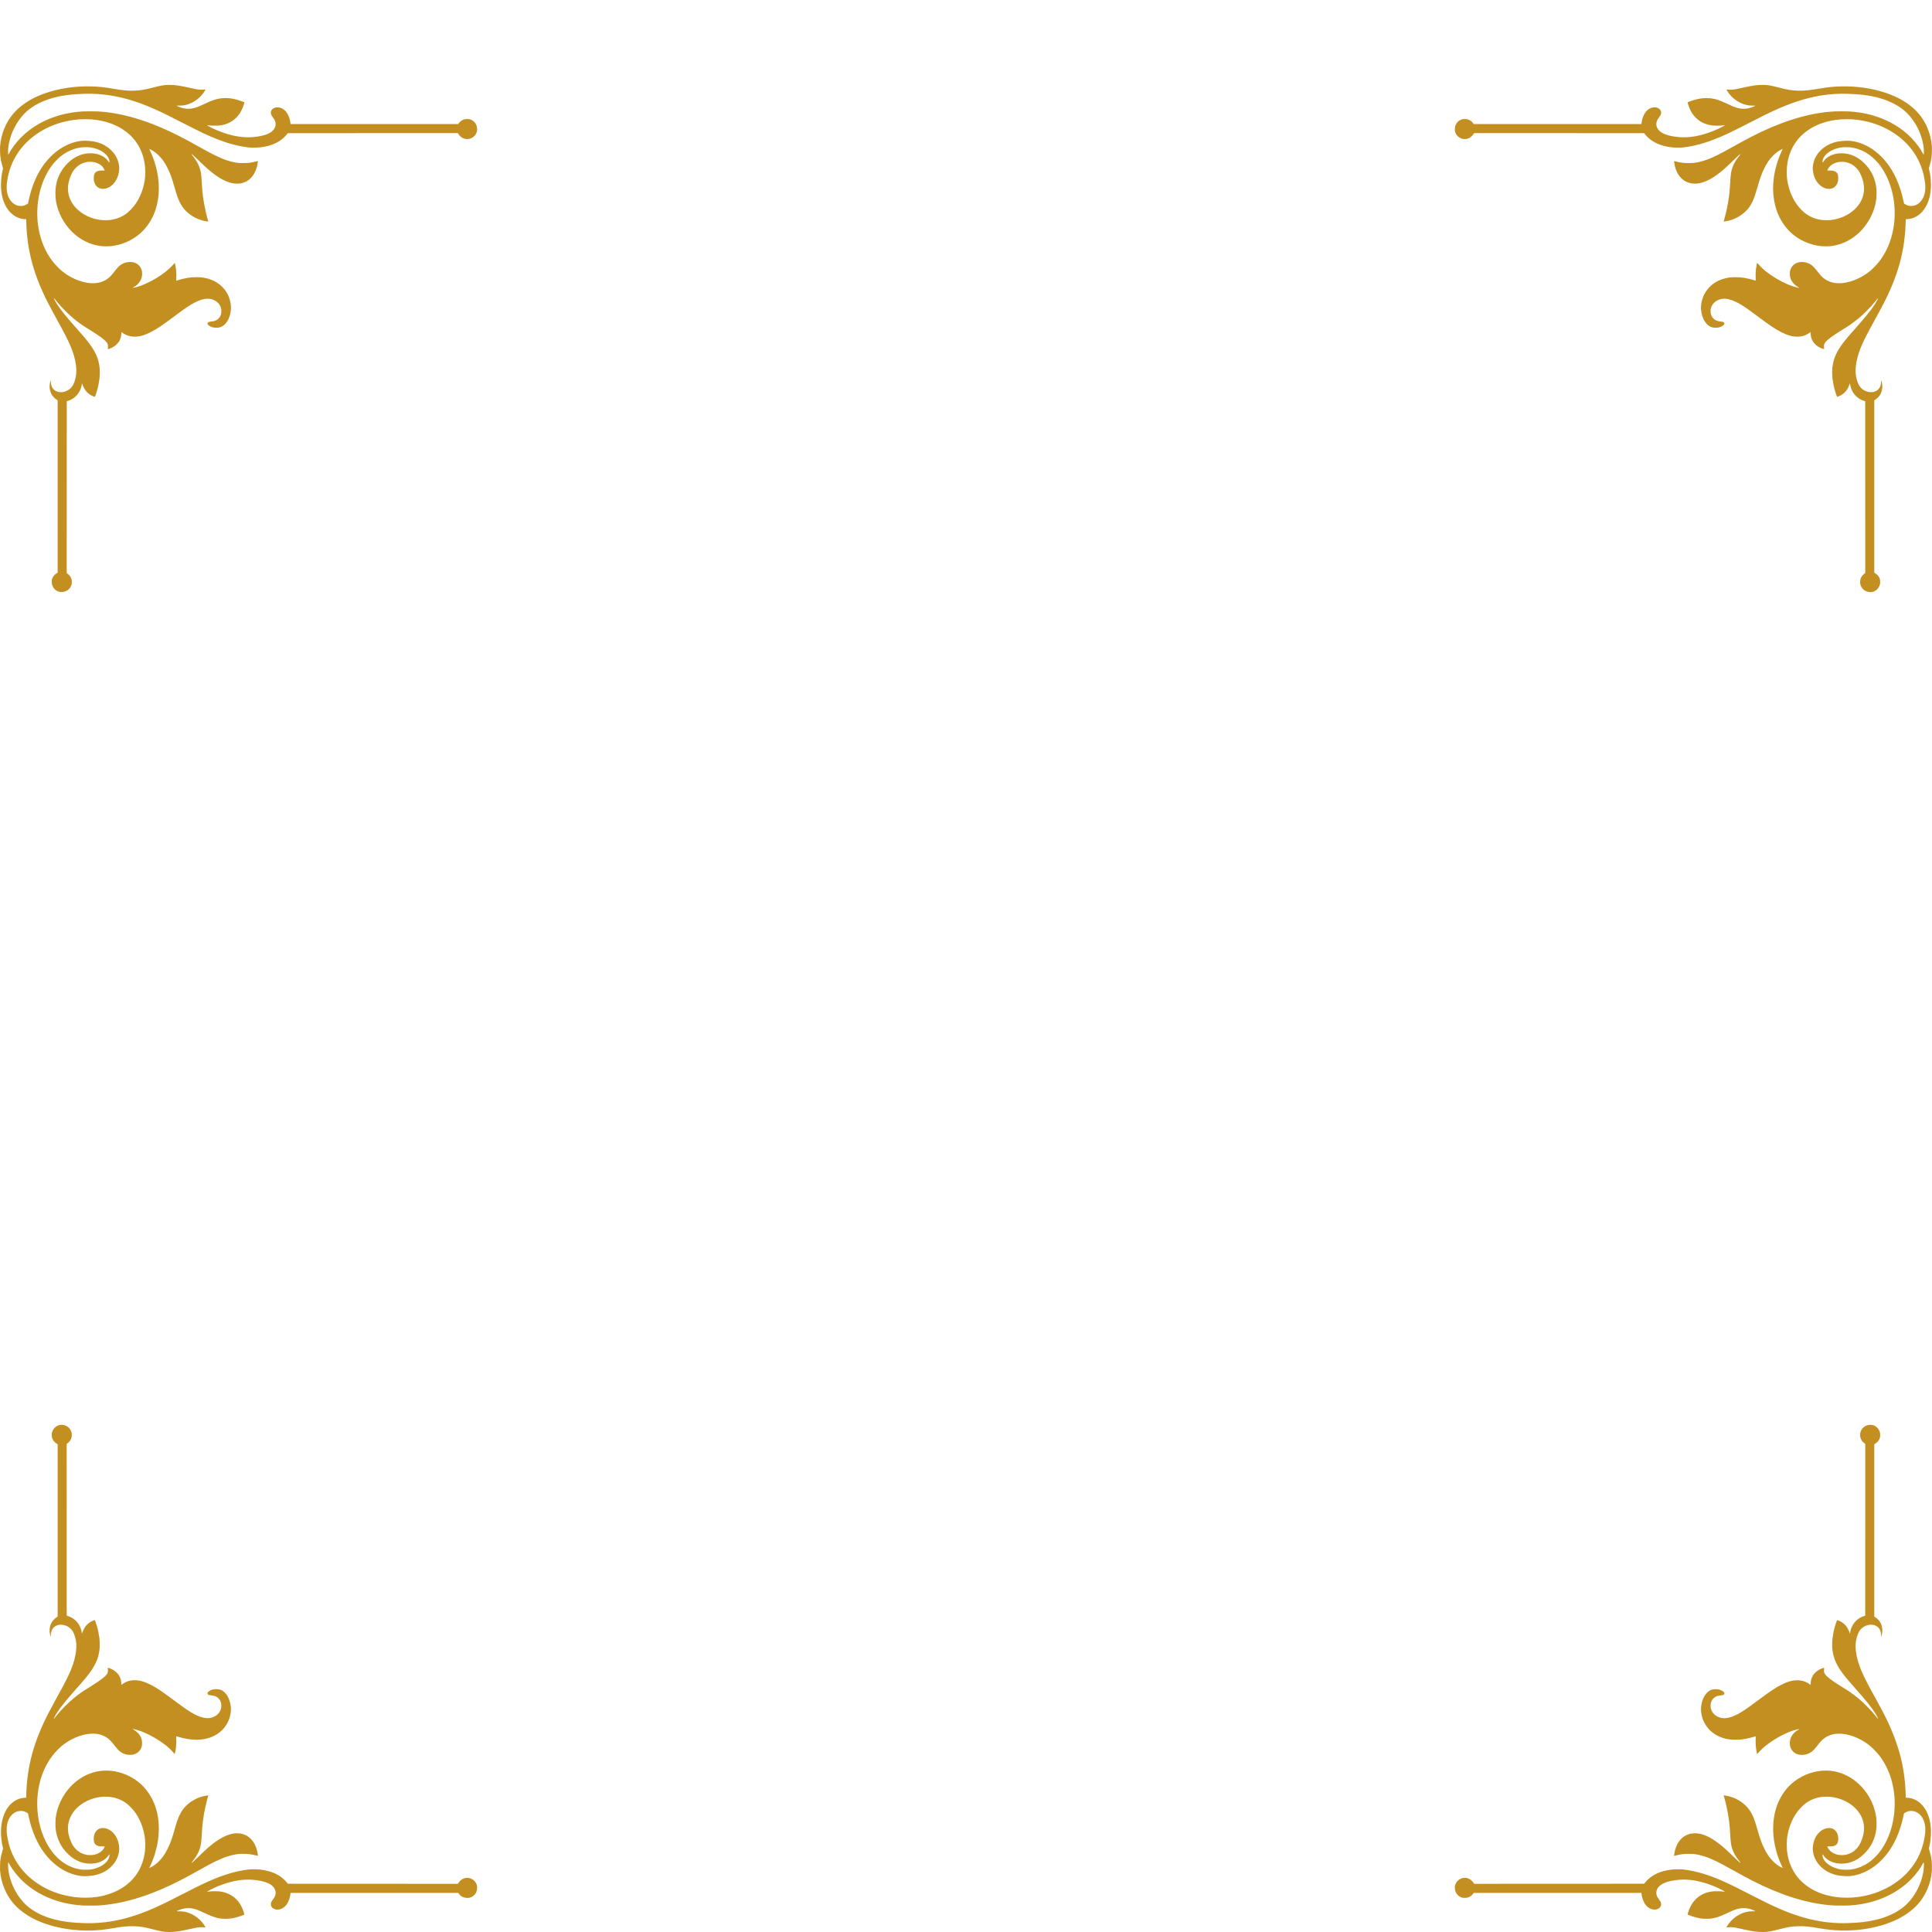 <?xml version="1.0" encoding="UTF-8" standalone="no"?>
<svg
   xmlns:dc="http://purl.org/dc/elements/1.1/"
   xmlns:cc="http://creativecommons.org/ns#"
   xmlns:rdf="http://www.w3.org/1999/02/22-rdf-syntax-ns#"
   xmlns:svg="http://www.w3.org/2000/svg"
   xmlns="http://www.w3.org/2000/svg"
   xmlns:sodipodi="http://sodipodi.sourceforge.net/DTD/sodipodi-0.dtd"
   xmlns:inkscape="http://www.inkscape.org/namespaces/inkscape"
   width="150mm"
   height="150mm"
   viewBox="0 0 150 150"
   version="1.1"
   id="svg107"
   sodipodi:docname="hero-border.svg"
   inkscape:version="0.92.5 (2060ec1f9f, 2020-04-08)">
  <sodipodi:namedview
     pagecolor="#ffffff"
     bordercolor="#666666"
     borderopacity="1"
     objecttolerance="10"
     gridtolerance="10"
     guidetolerance="10"
     inkscape:pageopacity="0"
     inkscape:pageshadow="2"
     inkscape:window-width="1600"
     inkscape:window-height="835"
     id="namedview847"
     showgrid="false"
     inkscape:zoom="0.82154272"
     inkscape:cx="326.45642"
     inkscape:cy="327.13648"
     inkscape:window-x="0"
     inkscape:window-y="0"
     inkscape:window-maximized="1"
     inkscape:current-layer="layer1"
     fit-margin-top="0"
     fit-margin-left="0"
     fit-margin-right="0"
     fit-margin-bottom="0"
     showguides="true"
     inkscape:guide-bbox="true">
    <sodipodi:guide
       position="50,64.675"
       orientation="1,0"
       id="guide5115"
       inkscape:locked="false"
       inkscape:label=""
       inkscape:color="rgb(0,0,255)" />
    <sodipodi:guide
       position="100,56.021"
       orientation="1,0"
       id="guide5117"
       inkscape:locked="false"
       inkscape:label=""
       inkscape:color="rgb(0,0,255)" />
    <sodipodi:guide
       position="39.852,50"
       orientation="0,1"
       id="guide5119"
       inkscape:locked="false"
       inkscape:label=""
       inkscape:color="rgb(0,0,255)" />
    <sodipodi:guide
       position="40.08,100"
       orientation="0,1"
       id="guide5121"
       inkscape:locked="false"
       inkscape:label=""
       inkscape:color="rgb(0,0,255)" />
  </sodipodi:namedview>
  <defs
     id="defs101" />
  <g
     style="fill:#c28f20;fill-opacity:1"
     id="layer1"
     transform="translate(0,42.512)">
    <path
       style="opacity:1;fill:#c28f20;fill-opacity:1;stroke-width:0.01"
       d="m 0.002,-31.102 c 0.043,-0.554 0.153,-1.012 0.36,-1.496 0.26,-0.609 0.643,-1.134 1.134,-1.554 0.584,-0.499 1.241,-0.861 2.088,-1.148 1.069,-0.363 2.289,-0.537 3.523,-0.502 0.589,0.017 0.987,0.059 1.64,0.172 0.758,0.131 1.18,0.172 1.638,0.158 0.496,-0.015 0.813,-0.065 1.455,-0.232 0.683,-0.178 0.916,-0.217 1.293,-0.217 0.413,-1.5e-5 0.808,0.052 1.388,0.182 0.517,0.116 0.601,0.134 0.742,0.159 0.177,0.031 0.422,0.041 0.582,0.024 0.061,-0.007 0.113,-0.01 0.115,-0.008 0.007,0.007 -0.109,0.191 -0.188,0.297 -0.337,0.45 -0.853,0.792 -1.365,0.904 -0.187,0.041 -0.278,0.05 -0.497,0.051 -0.158,0 -0.206,0.003 -0.199,0.012 0.016,0.019 0.204,0.097 0.337,0.14 0.376,0.12 0.733,0.124 1.114,0.011 0.192,-0.057 0.347,-0.121 0.773,-0.322 0.572,-0.269 0.87,-0.366 1.257,-0.411 0.147,-0.017 0.457,-0.019 0.606,-0.004 0.326,0.033 0.706,0.13 1.074,0.275 0.122,0.048 0.115,0.022 0.059,0.207 -0.2,0.667 -0.578,1.142 -1.125,1.414 -0.205,0.102 -0.431,0.171 -0.691,0.212 -0.122,0.019 -0.179,0.022 -0.436,0.022 -0.259,0 -0.313,-0.003 -0.441,-0.022 -0.08,-0.012 -0.151,-0.021 -0.157,-0.019 -0.019,0.007 0.153,0.108 0.355,0.209 0.663,0.332 1.452,0.587 2.114,0.684 0.362,0.053 0.758,0.066 1.103,0.036 0.916,-0.081 1.469,-0.311 1.669,-0.696 0.086,-0.165 0.103,-0.35 0.048,-0.514 -0.037,-0.111 -0.065,-0.161 -0.178,-0.314 -0.139,-0.189 -0.172,-0.27 -0.163,-0.402 0.009,-0.136 0.087,-0.247 0.223,-0.318 0.099,-0.052 0.179,-0.068 0.321,-0.063 0.1,0.004 0.132,0.009 0.21,0.036 0.183,0.062 0.337,0.178 0.461,0.347 0.165,0.224 0.285,0.565 0.311,0.88 l 0.002,0.03 h 6.511 6.511 l 0.016,-0.021 c 0.009,-0.012 0.038,-0.051 0.064,-0.087 0.085,-0.116 0.23,-0.211 0.389,-0.253 0.105,-0.028 0.319,-0.036 0.4,-0.015 0.2,0.051 0.361,0.163 0.463,0.321 0.085,0.132 0.122,0.253 0.13,0.429 0.005,0.1 0.002,0.131 -0.015,0.202 -0.066,0.266 -0.267,0.476 -0.538,0.561 -0.094,0.03 -0.288,0.038 -0.38,0.016 -0.21,-0.049 -0.386,-0.176 -0.511,-0.369 l -0.052,-0.08 -6.599,0.003 -6.599,0.003 -0.078,0.097 c -0.043,0.053 -0.131,0.148 -0.195,0.21 -0.454,0.44 -1.064,0.698 -1.874,0.793 -0.211,0.025 -0.68,0.03 -0.861,0.01 -1.092,-0.123 -2.165,-0.458 -3.564,-1.114 -0.297,-0.139 -0.91,-0.445 -1.462,-0.73 -1.236,-0.637 -1.712,-0.87 -2.353,-1.155 -1.322,-0.586 -2.545,-0.943 -3.741,-1.092 -0.748,-0.093 -1.388,-0.105 -2.343,-0.044 -1.556,0.099 -2.842,0.533 -3.706,1.251 -0.851,0.706 -1.471,1.941 -1.541,3.065 -0.01,0.168 -0.003,0.365 0.015,0.371 0.005,0.002 0.027,-0.031 0.049,-0.073 0.196,-0.382 0.534,-0.839 0.896,-1.212 1.094,-1.126 2.642,-1.84 4.396,-2.029 0.377,-0.04 0.486,-0.045 1.029,-0.045 0.524,0 0.64,0.004 1.009,0.04 1.84,0.176 3.852,0.825 5.99,1.931 0.423,0.219 0.617,0.324 1.359,0.736 0.753,0.418 1.071,0.589 1.342,0.72 0.697,0.338 1.175,0.494 1.764,0.576 0.149,0.021 0.688,0.018 0.861,-0.005 0.17,-0.022 0.393,-0.065 0.559,-0.109 l 0.126,-0.033 -0.006,0.06 c -0.044,0.415 -0.179,0.786 -0.396,1.092 -0.031,0.044 -0.103,0.127 -0.16,0.184 -0.201,0.202 -0.452,0.334 -0.747,0.395 -0.124,0.025 -0.367,0.035 -0.503,0.019 -0.594,-0.067 -1.251,-0.418 -2.018,-1.076 -0.197,-0.169 -0.354,-0.315 -0.662,-0.614 -0.441,-0.429 -0.624,-0.596 -0.651,-0.596 -0.02,0 0.004,0.041 0.076,0.131 0.387,0.485 0.579,0.893 0.65,1.385 0.024,0.168 0.034,0.285 0.06,0.718 0.03,0.505 0.046,0.687 0.084,0.994 0.052,0.414 0.116,0.773 0.217,1.22 0.054,0.236 0.189,0.762 0.202,0.782 0.007,0.011 0.014,0.011 -0.116,-0.007 -0.603,-0.084 -1.19,-0.376 -1.617,-0.806 -0.192,-0.193 -0.337,-0.397 -0.472,-0.665 -0.141,-0.28 -0.216,-0.492 -0.41,-1.164 -0.224,-0.777 -0.336,-1.084 -0.545,-1.502 -0.21,-0.42 -0.396,-0.687 -0.665,-0.958 -0.211,-0.212 -0.401,-0.353 -0.628,-0.469 -0.068,-0.034 -0.125,-0.061 -0.127,-0.059 -0.002,0.002 0.021,0.056 0.052,0.121 0.189,0.4 0.317,0.737 0.432,1.141 0.341,1.193 0.345,2.405 0.011,3.433 -0.238,0.732 -0.658,1.386 -1.187,1.852 -0.631,0.555 -1.414,0.9 -2.259,0.997 -0.202,0.023 -0.588,0.023 -0.781,3.67e-4 -0.46,-0.055 -0.822,-0.163 -1.232,-0.367 -0.698,-0.347 -1.288,-0.902 -1.716,-1.616 -0.307,-0.511 -0.504,-1.071 -0.583,-1.656 -0.022,-0.162 -0.031,-0.616 -0.015,-0.785 0.073,-0.801 0.397,-1.483 0.967,-2.035 0.299,-0.29 0.604,-0.486 0.943,-0.608 0.862,-0.31 1.816,-0.091 2.201,0.505 0.067,0.103 0.073,0.105 0.073,0.017 0,-0.448 -0.517,-0.901 -1.221,-1.07 -0.225,-0.054 -0.324,-0.064 -0.61,-0.065 -0.278,-3.75e-4 -0.34,0.006 -0.581,0.054 -0.52,0.105 -1.005,0.345 -1.442,0.714 -0.124,0.104 -0.359,0.342 -0.469,0.472 -0.639,0.762 -1.074,1.826 -1.224,2.993 -0.048,0.37 -0.067,0.908 -0.046,1.27 0.082,1.397 0.547,2.627 1.346,3.559 0.122,0.143 0.395,0.416 0.511,0.514 0.642,0.537 1.427,0.889 2.171,0.974 0.131,0.015 0.43,0.015 0.546,0 0.448,-0.058 0.813,-0.234 1.103,-0.534 0.105,-0.109 0.159,-0.173 0.34,-0.407 0.319,-0.413 0.52,-0.565 0.866,-0.657 0.148,-0.039 0.377,-0.049 0.516,-0.023 0.333,0.063 0.581,0.272 0.685,0.578 0.042,0.122 0.053,0.214 0.047,0.37 -0.008,0.202 -0.058,0.367 -0.163,0.533 -0.124,0.196 -0.273,0.334 -0.497,0.458 -0.066,0.036 -0.083,0.056 -0.049,0.055 0.009,0 0.065,-0.011 0.122,-0.024 1,-0.227 2.382,-1.053 3.021,-1.807 0.051,-0.06 0.095,-0.109 0.099,-0.109 0.016,0 0.077,0.31 0.103,0.527 0.021,0.172 0.028,0.507 0.016,0.694 -0.005,0.084 -0.008,0.154 -0.006,0.157 0.002,0.002 0.072,-0.016 0.154,-0.041 0.538,-0.162 0.948,-0.228 1.425,-0.227 0.358,0 0.622,0.035 0.918,0.122 0.663,0.194 1.188,0.613 1.492,1.192 0.186,0.355 0.29,0.834 0.259,1.201 -0.057,0.683 -0.386,1.225 -0.828,1.367 -0.115,0.037 -0.177,0.044 -0.346,0.038 -0.183,-0.006 -0.267,-0.024 -0.397,-0.085 -0.155,-0.073 -0.241,-0.16 -0.241,-0.244 0,-0.036 0.005,-0.049 0.03,-0.072 0.045,-0.042 0.119,-0.065 0.249,-0.077 0.272,-0.026 0.429,-0.088 0.564,-0.222 0.108,-0.108 0.175,-0.23 0.212,-0.386 0.027,-0.115 0.022,-0.322 -0.011,-0.435 -0.091,-0.315 -0.323,-0.549 -0.661,-0.668 -0.371,-0.131 -0.835,-0.049 -1.397,0.246 -0.392,0.205 -0.714,0.424 -1.595,1.081 -0.973,0.726 -1.346,0.975 -1.811,1.21 -0.483,0.244 -0.852,0.348 -1.236,0.348 -0.363,5.21e-4 -0.665,-0.095 -0.955,-0.303 -0.041,-0.03 -0.076,-0.054 -0.078,-0.054 -0.001,0 -0.006,0.061 -0.009,0.135 -0.009,0.192 -0.05,0.355 -0.127,0.509 -0.119,0.237 -0.352,0.455 -0.62,0.58 -0.097,0.045 -0.29,0.111 -0.299,0.101 -0.003,-0.003 1.47e-4,-0.064 0.007,-0.135 0.019,-0.194 -0.004,-0.274 -0.118,-0.415 -0.157,-0.194 -0.558,-0.491 -1.208,-0.894 -0.463,-0.287 -0.535,-0.332 -0.679,-0.432 -0.485,-0.335 -0.866,-0.654 -1.31,-1.098 -0.306,-0.306 -0.438,-0.452 -0.656,-0.724 -0.209,-0.262 -0.219,-0.273 -0.223,-0.252 -0.005,0.027 0.114,0.26 0.208,0.407 0.316,0.492 0.719,0.995 1.572,1.957 0.352,0.397 0.56,0.638 0.715,0.827 0.694,0.848 0.987,1.472 1.058,2.248 0.015,0.17 0.007,0.619 -0.015,0.799 -0.037,0.301 -0.102,0.627 -0.183,0.911 -0.065,0.229 -0.165,0.507 -0.183,0.507 -0.007,0 -0.046,-0.013 -0.087,-0.029 -0.422,-0.168 -0.688,-0.446 -0.847,-0.886 -0.048,-0.133 -0.06,-0.147 -0.068,-0.083 -0.025,0.187 -0.068,0.337 -0.144,0.496 -0.186,0.39 -0.514,0.68 -0.915,0.808 l -0.113,0.036 -0.002,6.67 -0.002,6.67 0.064,0.046 c 0.157,0.112 0.252,0.244 0.306,0.425 0.022,0.073 0.026,0.106 0.027,0.21 3.013e-4,0.084 -0.005,0.145 -0.016,0.191 C 5.47,3.202 5.187,3.432 4.816,3.454 4.453,3.476 4.142,3.237 4.037,2.857 4.012,2.767 4.012,2.552 4.037,2.463 4.092,2.265 4.224,2.096 4.412,1.986 L 4.476,1.949 v -6.687 -6.687 l -0.022,-0.019 c -0.012,-0.011 -0.055,-0.041 -0.096,-0.068 -0.099,-0.066 -0.239,-0.207 -0.309,-0.313 -0.151,-0.227 -0.221,-0.518 -0.193,-0.806 0.011,-0.117 0.043,-0.264 0.071,-0.333 0.014,-0.033 0.014,-0.029 0.02,0.098 0.008,0.195 0.043,0.33 0.118,0.456 0.144,0.245 0.441,0.378 0.763,0.342 0.313,-0.035 0.59,-0.192 0.773,-0.438 0.127,-0.17 0.23,-0.455 0.293,-0.806 0.083,-0.466 0.008,-1.101 -0.209,-1.769 -0.134,-0.413 -0.311,-0.821 -0.602,-1.393 -0.16,-0.315 -0.288,-0.551 -0.741,-1.373 -0.237,-0.43 -0.36,-0.659 -0.525,-0.975 -1.18,-2.256 -1.714,-4.191 -1.777,-6.435 l -0.007,-0.237 -0.124,-0.006 C 1.43,-25.521 0.976,-25.773 0.651,-26.197 0.274,-26.689 0.075,-27.365 0.076,-28.154 c 2.2758e-4,-0.393 0.057,-0.879 0.138,-1.177 0.031,-0.116 0.034,-0.093 -0.031,-0.304 -0.08,-0.264 -0.131,-0.502 -0.162,-0.764 -0.015,-0.126 -0.027,-0.592 -0.018,-0.704 z m 0.53,3.401 c 0.058,0.427 0.224,0.757 0.49,0.969 0.168,0.134 0.343,0.201 0.55,0.21 0.147,0.006 0.246,-0.01 0.372,-0.061 0.092,-0.037 0.223,-0.115 0.232,-0.138 0.003,-0.008 0.019,-0.081 0.035,-0.162 0.12,-0.595 0.315,-1.212 0.545,-1.725 0.402,-0.897 0.952,-1.619 1.641,-2.155 0.59,-0.459 1.303,-0.756 1.959,-0.815 0.143,-0.013 0.266,-0.013 0.426,-5.94e-4 0.069,0.005 0.184,0.015 0.256,0.02 0.8,0.064 1.53,0.487 1.917,1.11 0.223,0.359 0.329,0.768 0.296,1.135 -0.024,0.262 -0.086,0.489 -0.192,0.703 -0.081,0.162 -0.171,0.29 -0.291,0.409 -0.228,0.228 -0.505,0.354 -0.778,0.354 -0.114,0 -0.209,-0.022 -0.313,-0.071 -0.069,-0.033 -0.099,-0.055 -0.168,-0.125 -0.104,-0.105 -0.162,-0.214 -0.203,-0.38 -0.023,-0.093 -0.027,-0.129 -0.027,-0.256 -2.276e-4,-0.345 0.102,-0.498 0.383,-0.572 0.056,-0.015 0.107,-0.018 0.268,-0.018 0.11,-3.67e-4 0.199,-0.004 0.199,-0.008 0,-0.004 -0.015,-0.041 -0.033,-0.08 -0.131,-0.284 -0.414,-0.483 -0.807,-0.568 -0.145,-0.031 -0.438,-0.031 -0.587,7.35e-4 -0.32,0.068 -0.574,0.203 -0.794,0.42 -0.168,0.166 -0.276,0.325 -0.386,0.571 -0.36,0.802 -0.324,1.566 0.104,2.225 0.456,0.702 1.337,1.197 2.289,1.285 0.182,0.017 0.556,0.007 0.721,-0.02 0.499,-0.08 0.925,-0.27 1.296,-0.581 0.128,-0.107 0.361,-0.349 0.466,-0.484 0.379,-0.487 0.655,-1.095 0.788,-1.736 0.074,-0.353 0.098,-0.622 0.091,-0.998 -0.006,-0.282 -0.018,-0.421 -0.062,-0.672 -0.103,-0.596 -0.344,-1.166 -0.686,-1.626 C 9.87,-32.426 8.803,-33.012 7.507,-33.198 7.19,-33.244 6.998,-33.257 6.626,-33.257 c -0.364,-3.74e-4 -0.514,0.008 -0.842,0.049 -1.834,0.228 -3.461,1.174 -4.388,2.551 -0.449,0.667 -0.731,1.413 -0.844,2.238 -0.033,0.242 -0.032,0.226 -0.034,0.433 -7.3413e-4,0.11 0.004,0.223 0.013,0.286 z"
       id="path21"
       inkscape:connector-curvature="0" />
    <path
       id="path115"
       d="m 149.997,-31.102 c -0.043,-0.554 -0.153,-1.012 -0.36,-1.496 -0.26,-0.609 -0.643,-1.134 -1.134,-1.554 -0.584,-0.499 -1.241,-0.861 -2.088,-1.148 -1.069,-0.363 -2.289,-0.537 -3.523,-0.502 -0.589,0.017 -0.987,0.059 -1.641,0.172 -0.758,0.131 -1.18,0.172 -1.638,0.158 -0.496,-0.015 -0.813,-0.065 -1.455,-0.232 -0.683,-0.178 -0.916,-0.217 -1.293,-0.217 -0.413,-1.5e-5 -0.808,0.052 -1.388,0.182 -0.517,0.116 -0.601,0.134 -0.742,0.159 -0.177,0.031 -0.422,0.041 -0.582,0.024 -0.061,-0.007 -0.113,-0.01 -0.115,-0.008 -0.007,0.007 0.109,0.191 0.188,0.297 0.337,0.45 0.853,0.792 1.365,0.904 0.187,0.041 0.278,0.05 0.497,0.051 0.158,0 0.206,0.003 0.199,0.012 -0.016,0.019 -0.204,0.097 -0.337,0.14 -0.376,0.12 -0.733,0.124 -1.114,0.011 -0.192,-0.057 -0.347,-0.121 -0.773,-0.322 -0.572,-0.269 -0.87,-0.366 -1.257,-0.411 -0.147,-0.017 -0.457,-0.019 -0.606,-0.004 -0.326,0.033 -0.706,0.13 -1.074,0.275 -0.122,0.048 -0.115,0.022 -0.059,0.207 0.2,0.667 0.578,1.142 1.125,1.414 0.205,0.102 0.431,0.171 0.691,0.212 0.122,0.019 0.179,0.022 0.436,0.022 0.259,0 0.313,-0.003 0.441,-0.022 0.08,-0.012 0.151,-0.021 0.157,-0.019 0.019,0.007 -0.153,0.108 -0.355,0.209 -0.663,0.332 -1.452,0.587 -2.114,0.684 -0.362,0.053 -0.758,0.066 -1.103,0.036 -0.916,-0.081 -1.469,-0.311 -1.669,-0.696 -0.086,-0.165 -0.103,-0.35 -0.049,-0.514 0.037,-0.111 0.065,-0.161 0.178,-0.314 0.139,-0.189 0.172,-0.27 0.163,-0.402 -0.009,-0.136 -0.087,-0.247 -0.223,-0.318 -0.099,-0.052 -0.179,-0.068 -0.321,-0.063 -0.1,0.004 -0.132,0.009 -0.21,0.036 -0.183,0.062 -0.337,0.178 -0.461,0.347 -0.165,0.224 -0.285,0.565 -0.311,0.88 l -0.002,0.03 h -6.511 -6.511 l -0.016,-0.021 c -0.009,-0.012 -0.038,-0.051 -0.064,-0.087 -0.085,-0.116 -0.23,-0.211 -0.389,-0.253 -0.105,-0.028 -0.319,-0.036 -0.401,-0.015 -0.2,0.051 -0.361,0.163 -0.463,0.321 -0.085,0.132 -0.122,0.253 -0.13,0.429 -0.004,0.1 -0.003,0.131 0.015,0.202 0.066,0.266 0.267,0.476 0.538,0.561 0.094,0.03 0.288,0.038 0.38,0.016 0.21,-0.049 0.386,-0.176 0.511,-0.369 l 0.052,-0.08 6.599,0.003 6.599,0.003 0.078,0.097 c 0.043,0.053 0.131,0.148 0.195,0.21 0.454,0.44 1.064,0.698 1.874,0.793 0.211,0.025 0.68,0.03 0.861,0.01 1.092,-0.123 2.165,-0.458 3.564,-1.114 0.297,-0.139 0.91,-0.445 1.462,-0.73 1.236,-0.637 1.712,-0.87 2.353,-1.155 1.322,-0.586 2.545,-0.943 3.741,-1.092 0.748,-0.093 1.388,-0.105 2.343,-0.044 1.556,0.099 2.842,0.533 3.706,1.251 0.851,0.706 1.471,1.941 1.541,3.065 0.011,0.168 0.003,0.365 -0.015,0.371 -0.005,0.002 -0.028,-0.031 -0.049,-0.073 -0.196,-0.382 -0.534,-0.839 -0.896,-1.212 -1.094,-1.126 -2.642,-1.84 -4.396,-2.029 -0.377,-0.04 -0.486,-0.045 -1.029,-0.045 -0.524,0 -0.64,0.004 -1.009,0.04 -1.84,0.176 -3.852,0.825 -5.99,1.931 -0.423,0.219 -0.617,0.324 -1.359,0.736 -0.753,0.418 -1.071,0.589 -1.342,0.72 -0.697,0.338 -1.175,0.494 -1.764,0.576 -0.149,0.021 -0.688,0.018 -0.861,-0.005 -0.17,-0.022 -0.393,-0.065 -0.559,-0.109 l -0.126,-0.033 0.007,0.06 c 0.044,0.415 0.179,0.786 0.396,1.092 0.031,0.044 0.103,0.127 0.16,0.184 0.201,0.202 0.452,0.334 0.747,0.395 0.124,0.025 0.367,0.035 0.503,0.019 0.594,-0.067 1.251,-0.418 2.018,-1.076 0.197,-0.169 0.354,-0.315 0.662,-0.614 0.441,-0.429 0.624,-0.596 0.651,-0.596 0.02,0 -0.003,0.041 -0.076,0.131 -0.387,0.485 -0.579,0.893 -0.65,1.385 -0.024,0.168 -0.034,0.285 -0.06,0.718 -0.03,0.505 -0.046,0.687 -0.084,0.994 -0.052,0.414 -0.116,0.773 -0.217,1.22 -0.054,0.236 -0.189,0.762 -0.202,0.782 -0.007,0.011 -0.014,0.011 0.116,-0.007 0.603,-0.084 1.19,-0.376 1.617,-0.806 0.192,-0.193 0.337,-0.397 0.472,-0.665 0.141,-0.28 0.216,-0.492 0.41,-1.164 0.224,-0.777 0.336,-1.084 0.545,-1.502 0.21,-0.42 0.396,-0.687 0.665,-0.958 0.211,-0.212 0.401,-0.353 0.628,-0.469 0.068,-0.034 0.125,-0.061 0.127,-0.059 0.002,0.002 -0.021,0.056 -0.052,0.121 -0.189,0.4 -0.317,0.737 -0.432,1.141 -0.341,1.193 -0.345,2.405 -0.011,3.433 0.238,0.732 0.658,1.386 1.187,1.852 0.631,0.555 1.414,0.9 2.26,0.997 0.202,0.023 0.588,0.023 0.781,3.67e-4 0.46,-0.055 0.822,-0.163 1.232,-0.367 0.698,-0.347 1.288,-0.902 1.716,-1.616 0.307,-0.511 0.504,-1.071 0.583,-1.656 0.022,-0.162 0.031,-0.616 0.015,-0.785 -0.073,-0.801 -0.397,-1.483 -0.967,-2.035 -0.299,-0.29 -0.604,-0.486 -0.944,-0.608 -0.862,-0.31 -1.816,-0.091 -2.201,0.505 -0.067,0.103 -0.073,0.105 -0.073,0.017 0,-0.448 0.517,-0.901 1.221,-1.07 0.225,-0.054 0.324,-0.064 0.61,-0.065 0.278,-3.75e-4 0.34,0.006 0.581,0.054 0.52,0.105 1.005,0.345 1.442,0.714 0.124,0.104 0.359,0.342 0.469,0.472 0.638,0.762 1.074,1.826 1.224,2.993 0.048,0.37 0.067,0.908 0.046,1.27 -0.082,1.397 -0.547,2.627 -1.346,3.559 -0.122,0.143 -0.395,0.416 -0.511,0.514 -0.642,0.537 -1.427,0.889 -2.171,0.974 -0.131,0.015 -0.43,0.015 -0.546,0 -0.448,-0.058 -0.813,-0.234 -1.103,-0.534 -0.105,-0.109 -0.159,-0.173 -0.34,-0.407 -0.319,-0.413 -0.52,-0.565 -0.866,-0.657 -0.148,-0.039 -0.377,-0.049 -0.516,-0.023 -0.333,0.063 -0.581,0.272 -0.685,0.578 -0.042,0.122 -0.053,0.214 -0.047,0.37 0.007,0.202 0.058,0.367 0.163,0.533 0.124,0.196 0.273,0.334 0.497,0.458 0.066,0.036 0.083,0.056 0.049,0.055 -0.009,0 -0.065,-0.011 -0.122,-0.024 -1,-0.227 -2.382,-1.053 -3.021,-1.807 -0.051,-0.06 -0.095,-0.109 -0.099,-0.109 -0.016,0 -0.077,0.31 -0.103,0.527 -0.021,0.172 -0.028,0.507 -0.016,0.694 0.005,0.084 0.008,0.154 0.006,0.157 -0.002,0.002 -0.072,-0.016 -0.154,-0.041 -0.538,-0.162 -0.948,-0.228 -1.425,-0.227 -0.358,0 -0.622,0.035 -0.918,0.122 -0.663,0.194 -1.188,0.613 -1.492,1.192 -0.186,0.355 -0.29,0.834 -0.259,1.201 0.057,0.683 0.386,1.225 0.828,1.367 0.115,0.037 0.177,0.044 0.346,0.038 0.183,-0.006 0.267,-0.024 0.397,-0.085 0.155,-0.073 0.241,-0.16 0.241,-0.244 0,-0.036 -0.005,-0.049 -0.03,-0.072 -0.045,-0.042 -0.119,-0.065 -0.249,-0.077 -0.272,-0.026 -0.429,-0.088 -0.564,-0.222 -0.108,-0.108 -0.175,-0.23 -0.212,-0.386 -0.027,-0.115 -0.022,-0.322 0.011,-0.435 0.091,-0.315 0.323,-0.549 0.661,-0.668 0.371,-0.131 0.835,-0.049 1.397,0.246 0.392,0.205 0.714,0.424 1.595,1.081 0.973,0.726 1.346,0.975 1.811,1.21 0.483,0.244 0.852,0.348 1.236,0.348 0.363,5.21e-4 0.665,-0.095 0.955,-0.303 0.041,-0.03 0.076,-0.054 0.078,-0.054 0.002,0 0.006,0.061 0.009,0.135 0.009,0.192 0.05,0.355 0.127,0.509 0.119,0.237 0.352,0.455 0.62,0.58 0.097,0.045 0.29,0.111 0.299,0.101 0.003,-0.003 -1.5e-4,-0.064 -0.007,-0.135 -0.019,-0.194 0.003,-0.274 0.118,-0.415 0.157,-0.194 0.558,-0.491 1.208,-0.894 0.463,-0.287 0.535,-0.332 0.679,-0.432 0.485,-0.335 0.866,-0.654 1.31,-1.098 0.306,-0.306 0.438,-0.452 0.656,-0.724 0.209,-0.262 0.219,-0.273 0.223,-0.252 0.005,0.027 -0.114,0.26 -0.208,0.407 -0.316,0.492 -0.719,0.995 -1.572,1.957 -0.352,0.397 -0.56,0.638 -0.715,0.827 -0.694,0.848 -0.987,1.472 -1.058,2.248 -0.015,0.17 -0.007,0.619 0.015,0.799 0.037,0.301 0.102,0.627 0.183,0.911 0.065,0.229 0.165,0.507 0.183,0.507 0.007,0 0.046,-0.013 0.087,-0.029 0.422,-0.168 0.688,-0.446 0.847,-0.886 0.048,-0.133 0.06,-0.147 0.068,-0.083 0.025,0.187 0.068,0.337 0.144,0.496 0.186,0.39 0.514,0.68 0.915,0.808 l 0.113,0.036 0.002,6.67 0.002,6.67 -0.064,0.046 c -0.157,0.112 -0.252,0.244 -0.306,0.425 -0.022,0.073 -0.026,0.106 -0.026,0.21 -2.9e-4,0.084 0.005,0.145 0.016,0.191 0.086,0.351 0.369,0.581 0.74,0.604 0.362,0.022 0.674,-0.218 0.779,-0.597 0.025,-0.09 0.025,-0.305 4.7e-4,-0.394 -0.055,-0.199 -0.187,-0.367 -0.375,-0.477 l -0.064,-0.038 V -4.738 -11.425 l 0.022,-0.019 c 0.012,-0.011 0.055,-0.041 0.096,-0.068 0.1,-0.066 0.239,-0.207 0.309,-0.313 0.151,-0.227 0.221,-0.518 0.193,-0.806 -0.011,-0.117 -0.043,-0.264 -0.071,-0.333 -0.014,-0.033 -0.014,-0.029 -0.02,0.098 -0.008,0.195 -0.043,0.33 -0.118,0.456 -0.144,0.245 -0.441,0.378 -0.763,0.342 -0.313,-0.035 -0.59,-0.192 -0.773,-0.438 -0.127,-0.17 -0.23,-0.455 -0.293,-0.806 -0.083,-0.466 -0.008,-1.101 0.209,-1.769 0.134,-0.413 0.311,-0.821 0.602,-1.393 0.16,-0.315 0.288,-0.551 0.741,-1.373 0.237,-0.43 0.36,-0.659 0.525,-0.975 1.18,-2.256 1.714,-4.191 1.778,-6.435 l 0.007,-0.237 0.124,-0.006 c 0.478,-0.022 0.932,-0.273 1.257,-0.698 0.377,-0.491 0.575,-1.168 0.575,-1.957 -2.2e-4,-0.393 -0.057,-0.879 -0.138,-1.177 -0.031,-0.116 -0.034,-0.093 0.031,-0.304 0.081,-0.264 0.131,-0.502 0.162,-0.764 0.015,-0.126 0.027,-0.592 0.018,-0.704 z m -0.53,3.401 c -0.058,0.427 -0.224,0.757 -0.49,0.969 -0.168,0.134 -0.343,0.201 -0.55,0.21 -0.147,0.006 -0.246,-0.01 -0.372,-0.061 -0.092,-0.037 -0.223,-0.115 -0.232,-0.138 -0.003,-0.008 -0.019,-0.081 -0.035,-0.162 -0.12,-0.595 -0.315,-1.212 -0.545,-1.725 -0.402,-0.897 -0.952,-1.619 -1.641,-2.155 -0.59,-0.459 -1.303,-0.756 -1.959,-0.815 -0.143,-0.013 -0.266,-0.013 -0.426,-5.94e-4 -0.069,0.005 -0.184,0.015 -0.256,0.02 -0.8,0.064 -1.53,0.487 -1.917,1.11 -0.223,0.359 -0.329,0.768 -0.296,1.135 0.024,0.262 0.086,0.489 0.192,0.703 0.081,0.162 0.171,0.29 0.291,0.409 0.228,0.228 0.505,0.354 0.778,0.354 0.114,0 0.209,-0.022 0.313,-0.071 0.069,-0.033 0.099,-0.055 0.168,-0.125 0.104,-0.105 0.162,-0.214 0.203,-0.38 0.023,-0.093 0.027,-0.129 0.027,-0.256 2.4e-4,-0.345 -0.102,-0.498 -0.383,-0.572 -0.056,-0.015 -0.107,-0.018 -0.268,-0.018 -0.11,-3.67e-4 -0.199,-0.004 -0.199,-0.008 0,-0.004 0.015,-0.041 0.034,-0.08 0.131,-0.284 0.414,-0.483 0.807,-0.568 0.145,-0.031 0.438,-0.031 0.587,7.35e-4 0.32,0.068 0.574,0.203 0.794,0.42 0.168,0.166 0.276,0.325 0.386,0.571 0.36,0.802 0.324,1.566 -0.104,2.225 -0.456,0.702 -1.337,1.197 -2.289,1.285 -0.182,0.017 -0.556,0.007 -0.721,-0.02 -0.499,-0.08 -0.925,-0.27 -1.296,-0.581 -0.128,-0.107 -0.361,-0.349 -0.466,-0.484 -0.379,-0.487 -0.655,-1.095 -0.788,-1.736 -0.074,-0.353 -0.098,-0.622 -0.091,-0.998 0.006,-0.282 0.018,-0.421 0.062,-0.672 0.103,-0.596 0.344,-1.166 0.686,-1.626 0.658,-0.884 1.725,-1.47 3.021,-1.656 0.316,-0.046 0.509,-0.058 0.88,-0.059 0.364,-3.74e-4 0.514,0.008 0.842,0.049 1.834,0.228 3.461,1.174 4.388,2.551 0.449,0.667 0.731,1.413 0.844,2.238 0.033,0.242 0.032,0.226 0.034,0.433 7.3e-4,0.11 -0.004,0.223 -0.013,0.286 z"
       style="fill:#c28f20;fill-opacity:1;stroke-width:0.01"
       inkscape:connector-curvature="0" />
    <path
       style="fill:#c28f20;fill-opacity:1;stroke-width:0.01"
       d="m 0.002,102.669 c 0.043,0.554 0.153,1.012 0.36,1.496 0.26,0.609 0.643,1.134 1.134,1.554 0.584,0.499 1.241,0.861 2.088,1.149 1.069,0.363 2.289,0.537 3.523,0.502 0.589,-0.017 0.987,-0.059 1.64,-0.172 0.758,-0.131 1.18,-0.172 1.638,-0.158 0.496,0.015 0.813,0.065 1.455,0.232 0.683,0.178 0.916,0.217 1.293,0.217 0.413,2e-5 0.808,-0.052 1.388,-0.182 0.517,-0.116 0.601,-0.134 0.742,-0.159 0.177,-0.031 0.422,-0.041 0.582,-0.024 0.061,0.007 0.113,0.01 0.115,0.008 0.007,-0.008 -0.109,-0.191 -0.188,-0.297 -0.337,-0.45 -0.853,-0.792 -1.365,-0.904 -0.187,-0.041 -0.278,-0.05 -0.497,-0.051 -0.158,0 -0.206,-0.003 -0.199,-0.012 0.016,-0.019 0.204,-0.097 0.337,-0.14 0.376,-0.12 0.733,-0.124 1.114,-0.011 0.192,0.057 0.347,0.121 0.773,0.322 0.572,0.269 0.87,0.366 1.257,0.411 0.147,0.017 0.457,0.019 0.606,0.004 0.326,-0.033 0.706,-0.13 1.074,-0.275 0.122,-0.048 0.115,-0.022 0.059,-0.207 -0.2,-0.667 -0.578,-1.142 -1.125,-1.414 -0.205,-0.102 -0.431,-0.171 -0.691,-0.212 -0.122,-0.019 -0.179,-0.022 -0.436,-0.022 -0.259,0 -0.313,0.003 -0.441,0.022 -0.08,0.012 -0.151,0.021 -0.157,0.019 -0.019,-0.007 0.153,-0.108 0.355,-0.209 0.663,-0.332 1.452,-0.587 2.114,-0.684 0.362,-0.053 0.758,-0.066 1.103,-0.035 0.916,0.081 1.469,0.311 1.669,0.696 0.086,0.165 0.103,0.35 0.049,0.514 -0.037,0.111 -0.065,0.161 -0.178,0.314 -0.139,0.189 -0.172,0.27 -0.163,0.402 0.009,0.136 0.087,0.247 0.223,0.318 0.099,0.052 0.179,0.068 0.321,0.063 0.1,-0.003 0.132,-0.009 0.21,-0.036 0.183,-0.062 0.337,-0.178 0.461,-0.347 0.165,-0.224 0.285,-0.565 0.311,-0.88 l 0.002,-0.029 h 6.511 6.511 l 0.016,0.021 c 0.009,0.012 0.038,0.051 0.064,0.087 0.085,0.116 0.23,0.211 0.389,0.253 0.105,0.028 0.319,0.036 0.401,0.015 0.2,-0.051 0.361,-0.163 0.463,-0.321 0.085,-0.132 0.122,-0.253 0.13,-0.429 0.004,-0.1 0.002,-0.131 -0.015,-0.202 -0.066,-0.266 -0.267,-0.476 -0.538,-0.561 -0.094,-0.03 -0.288,-0.038 -0.38,-0.016 -0.21,0.049 -0.386,0.176 -0.511,0.369 l -0.052,0.08 -6.599,-0.003 -6.599,-0.003 -0.078,-0.097 c -0.043,-0.053 -0.131,-0.148 -0.195,-0.21 -0.454,-0.44 -1.064,-0.698 -1.874,-0.793 -0.211,-0.025 -0.68,-0.03 -0.861,-0.01 -1.092,0.123 -2.165,0.458 -3.564,1.114 -0.297,0.139 -0.91,0.445 -1.462,0.73 -1.236,0.637 -1.712,0.87 -2.353,1.155 -1.322,0.586 -2.545,0.943 -3.741,1.092 -0.748,0.093 -1.388,0.105 -2.343,0.044 -1.556,-0.099 -2.842,-0.533 -3.706,-1.251 -0.851,-0.706 -1.471,-1.941 -1.541,-3.065 -0.01,-0.168 -0.003,-0.365 0.015,-0.371 0.005,-0.002 0.027,0.031 0.049,0.073 0.196,0.382 0.534,0.839 0.896,1.212 1.094,1.126 2.642,1.84 4.396,2.029 0.377,0.04 0.486,0.045 1.029,0.045 0.524,0 0.64,-0.004 1.009,-0.04 1.84,-0.176 3.852,-0.825 5.99,-1.931 0.423,-0.219 0.617,-0.324 1.359,-0.736 0.753,-0.418 1.071,-0.589 1.342,-0.72 0.697,-0.338 1.175,-0.494 1.764,-0.576 0.149,-0.021 0.688,-0.018 0.861,0.005 0.17,0.022 0.393,0.065 0.559,0.109 l 0.126,0.033 -0.007,-0.06 c -0.044,-0.415 -0.179,-0.786 -0.396,-1.092 -0.031,-0.044 -0.103,-0.127 -0.16,-0.184 -0.201,-0.202 -0.452,-0.334 -0.747,-0.395 -0.124,-0.025 -0.367,-0.035 -0.503,-0.019 -0.594,0.067 -1.251,0.418 -2.018,1.076 -0.197,0.169 -0.354,0.315 -0.662,0.614 -0.441,0.429 -0.624,0.596 -0.651,0.596 -0.02,0 0.004,-0.041 0.076,-0.131 0.387,-0.485 0.579,-0.893 0.65,-1.385 0.024,-0.168 0.034,-0.285 0.06,-0.718 0.03,-0.505 0.046,-0.687 0.084,-0.994 0.052,-0.414 0.116,-0.773 0.217,-1.22 0.054,-0.236 0.189,-0.762 0.202,-0.782 0.007,-0.011 0.014,-0.011 -0.116,0.007 -0.603,0.084 -1.19,0.376 -1.617,0.806 -0.192,0.193 -0.337,0.397 -0.472,0.665 -0.141,0.28 -0.216,0.492 -0.41,1.164 -0.224,0.777 -0.336,1.084 -0.545,1.502 -0.21,0.42 -0.396,0.687 -0.665,0.958 -0.211,0.212 -0.401,0.353 -0.628,0.469 -0.068,0.034 -0.125,0.061 -0.127,0.059 -0.002,-0.002 0.021,-0.056 0.052,-0.121 0.189,-0.4 0.317,-0.737 0.432,-1.141 0.341,-1.193 0.345,-2.405 0.011,-3.433 -0.238,-0.732 -0.658,-1.386 -1.187,-1.852 -0.631,-0.555 -1.414,-0.9 -2.259,-0.997 -0.202,-0.023 -0.588,-0.023 -0.781,-3.67e-4 -0.46,0.055 -0.822,0.163 -1.232,0.367 -0.698,0.347 -1.288,0.902 -1.716,1.616 -0.307,0.511 -0.504,1.071 -0.583,1.656 -0.022,0.162 -0.031,0.616 -0.015,0.785 0.073,0.801 0.397,1.483 0.967,2.035 0.299,0.29 0.604,0.486 0.943,0.608 0.862,0.31 1.816,0.091 2.201,-0.505 0.067,-0.103 0.073,-0.105 0.073,-0.017 0,0.448 -0.517,0.901 -1.221,1.07 -0.225,0.054 -0.324,0.064 -0.61,0.065 -0.278,3.8e-4 -0.34,-0.006 -0.581,-0.054 -0.52,-0.105 -1.005,-0.345 -1.442,-0.714 -0.124,-0.104 -0.359,-0.342 -0.469,-0.472 C 3.53,100.647 3.095,99.582 2.945,98.416 2.897,98.046 2.878,97.507 2.899,97.146 2.981,95.749 3.446,94.519 4.245,93.587 4.367,93.444 4.64,93.17 4.756,93.073 5.398,92.536 6.183,92.184 6.927,92.1 c 0.131,-0.015 0.43,-0.015 0.546,0 0.448,0.058 0.813,0.234 1.103,0.534 0.105,0.109 0.159,0.173 0.34,0.407 0.319,0.413 0.52,0.565 0.866,0.657 0.148,0.039 0.377,0.049 0.516,0.023 0.333,-0.063 0.581,-0.272 0.685,-0.578 0.042,-0.122 0.053,-0.214 0.047,-0.37 -0.008,-0.202 -0.058,-0.367 -0.163,-0.533 -0.124,-0.196 -0.273,-0.334 -0.497,-0.458 -0.066,-0.036 -0.083,-0.056 -0.049,-0.055 0.009,0 0.065,0.011 0.122,0.024 1,0.227 2.382,1.053 3.021,1.807 0.051,0.06 0.095,0.109 0.099,0.109 0.016,0 0.077,-0.31 0.103,-0.527 0.021,-0.172 0.028,-0.507 0.016,-0.694 -0.005,-0.084 -0.008,-0.154 -0.006,-0.157 0.002,-0.002 0.072,0.016 0.154,0.041 0.538,0.162 0.948,0.228 1.425,0.227 0.358,0 0.622,-0.035 0.918,-0.122 0.663,-0.194 1.188,-0.613 1.492,-1.192 0.186,-0.355 0.29,-0.834 0.259,-1.201 -0.057,-0.683 -0.386,-1.225 -0.828,-1.367 -0.115,-0.037 -0.177,-0.044 -0.346,-0.038 -0.183,0.006 -0.267,0.024 -0.397,0.085 -0.155,0.073 -0.241,0.16 -0.241,0.244 0,0.036 0.005,0.049 0.03,0.072 0.045,0.042 0.119,0.065 0.249,0.077 0.272,0.026 0.429,0.088 0.564,0.222 0.108,0.108 0.175,0.23 0.212,0.386 0.027,0.115 0.022,0.322 -0.011,0.435 -0.091,0.315 -0.323,0.549 -0.661,0.668 -0.371,0.131 -0.835,0.049 -1.397,-0.246 -0.392,-0.205 -0.714,-0.424 -1.595,-1.081 -0.973,-0.726 -1.346,-0.975 -1.811,-1.21 -0.483,-0.244 -0.852,-0.348 -1.236,-0.348 -0.363,-5.22e-4 -0.665,0.095 -0.955,0.303 -0.041,0.03 -0.076,0.054 -0.078,0.054 -0.001,0 -0.006,-0.061 -0.009,-0.135 -0.009,-0.192 -0.05,-0.355 -0.127,-0.509 C 9.168,87.418 8.935,87.2 8.667,87.075 8.57,87.03 8.377,86.964 8.368,86.974 c -0.003,0.003 1.47e-4,0.064 0.007,0.135 0.019,0.194 -0.004,0.274 -0.118,0.415 -0.157,0.194 -0.558,0.491 -1.208,0.894 -0.463,0.287 -0.535,0.332 -0.679,0.432 -0.485,0.335 -0.866,0.654 -1.31,1.098 -0.306,0.306 -0.438,0.452 -0.656,0.724 -0.209,0.262 -0.219,0.273 -0.223,0.252 -0.005,-0.027 0.114,-0.26 0.208,-0.407 0.316,-0.492 0.719,-0.995 1.572,-1.957 0.352,-0.397 0.56,-0.638 0.715,-0.827 0.694,-0.848 0.987,-1.472 1.058,-2.248 0.015,-0.17 0.007,-0.619 -0.015,-0.799 -0.037,-0.301 -0.102,-0.627 -0.183,-0.911 -0.065,-0.229 -0.165,-0.507 -0.183,-0.507 -0.007,0 -0.046,0.013 -0.087,0.029 -0.422,0.168 -0.688,0.446 -0.847,0.886 -0.048,0.133 -0.06,0.147 -0.068,0.083 C 6.327,84.081 6.283,83.932 6.208,83.773 6.021,83.383 5.694,83.093 5.293,82.965 l -0.113,-0.036 -0.002,-6.67 -0.002,-6.67 0.064,-0.046 c 0.157,-0.112 0.252,-0.244 0.306,-0.425 0.022,-0.073 0.026,-0.106 0.027,-0.21 3.01e-4,-0.084 -0.005,-0.145 -0.016,-0.191 -0.086,-0.351 -0.369,-0.581 -0.74,-0.604 -0.362,-0.022 -0.674,0.218 -0.779,0.597 -0.025,0.09 -0.025,0.305 -4.698e-4,0.394 0.055,0.199 0.187,0.367 0.375,0.477 l 0.064,0.038 v 6.687 6.687 l -0.022,0.019 c -0.012,0.011 -0.055,0.041 -0.096,0.068 -0.099,0.066 -0.239,0.207 -0.309,0.313 -0.151,0.227 -0.221,0.518 -0.193,0.806 0.011,0.117 0.043,0.264 0.071,0.333 0.014,0.033 0.014,0.029 0.02,-0.098 0.008,-0.195 0.043,-0.33 0.118,-0.456 0.144,-0.245 0.441,-0.378 0.763,-0.342 0.313,0.035 0.59,0.192 0.773,0.438 0.127,0.17 0.23,0.455 0.293,0.806 0.083,0.466 0.008,1.101 -0.209,1.769 -0.134,0.413 -0.311,0.821 -0.602,1.393 -0.16,0.315 -0.288,0.551 -0.741,1.373 -0.237,0.43 -0.36,0.659 -0.525,0.975 -1.18,2.256 -1.714,4.191 -1.777,6.435 l -0.007,0.237 -0.124,0.006 c -0.478,0.022 -0.932,0.273 -1.257,0.698 -0.377,0.491 -0.575,1.168 -0.575,1.957 2.2757e-4,0.393 0.057,0.879 0.138,1.177 0.031,0.116 0.034,0.093 -0.031,0.304 -0.08,0.264 -0.131,0.502 -0.162,0.764 -0.015,0.126 -0.027,0.592 -0.018,0.704 z m 0.53,-3.401 c 0.058,-0.427 0.224,-0.757 0.49,-0.969 0.168,-0.134 0.343,-0.201 0.55,-0.21 0.147,-0.006 0.246,0.01 0.372,0.061 0.092,0.037 0.223,0.115 0.232,0.138 0.003,0.008 0.019,0.081 0.035,0.162 0.12,0.595 0.315,1.212 0.545,1.725 0.402,0.897 0.952,1.619 1.641,2.155 0.59,0.459 1.303,0.756 1.959,0.815 0.143,0.013 0.266,0.013 0.426,5.9e-4 0.069,-0.005 0.184,-0.015 0.256,-0.02 0.8,-0.064 1.53,-0.487 1.917,-1.11 0.223,-0.359 0.329,-0.768 0.296,-1.135 -0.024,-0.262 -0.086,-0.489 -0.192,-0.703 -0.081,-0.162 -0.171,-0.29 -0.291,-0.409 -0.228,-0.228 -0.505,-0.354 -0.778,-0.354 -0.114,0 -0.209,0.022 -0.313,0.071 -0.069,0.033 -0.099,0.055 -0.168,0.125 -0.104,0.105 -0.162,0.214 -0.203,0.38 -0.023,0.093 -0.027,0.129 -0.027,0.256 -2.275e-4,0.345 0.102,0.498 0.383,0.572 0.056,0.015 0.107,0.018 0.268,0.018 0.11,3.7e-4 0.199,0.004 0.199,0.008 0,0.004 -0.015,0.041 -0.033,0.081 -0.131,0.284 -0.414,0.483 -0.807,0.568 -0.145,0.031 -0.438,0.031 -0.587,-7.3e-4 -0.32,-0.068 -0.574,-0.203 -0.794,-0.42 -0.168,-0.166 -0.276,-0.325 -0.386,-0.571 -0.36,-0.802 -0.324,-1.566 0.104,-2.225 0.456,-0.702 1.337,-1.197 2.289,-1.285 0.182,-0.017 0.556,-0.007 0.721,0.02 0.499,0.08 0.925,0.27 1.296,0.581 0.128,0.107 0.361,0.349 0.466,0.484 0.379,0.487 0.655,1.095 0.788,1.736 0.074,0.353 0.098,0.622 0.091,0.998 -0.006,0.282 -0.018,0.421 -0.062,0.672 -0.103,0.596 -0.344,1.166 -0.686,1.626 -0.658,0.884 -1.725,1.47 -3.021,1.656 -0.316,0.046 -0.509,0.059 -0.88,0.059 -0.364,3.7e-4 -0.514,-0.008 -0.842,-0.049 -1.834,-0.228 -3.461,-1.174 -4.388,-2.551 -0.449,-0.667 -0.731,-1.413 -0.844,-2.238 -0.033,-0.242 -0.032,-0.226 -0.034,-0.433 -7.3413e-4,-0.11 0.004,-0.223 0.013,-0.286 z"
       id="path117"
       inkscape:connector-curvature="0" />
    <path
       id="path119"
       d="m 149.997,102.669 c -0.043,0.554 -0.153,1.012 -0.36,1.496 -0.26,0.609 -0.643,1.134 -1.134,1.554 -0.584,0.499 -1.241,0.861 -2.088,1.148 -1.069,0.363 -2.289,0.537 -3.523,0.502 -0.589,-0.017 -0.987,-0.059 -1.641,-0.172 -0.758,-0.131 -1.18,-0.172 -1.638,-0.158 -0.496,0.015 -0.813,0.065 -1.455,0.232 -0.683,0.178 -0.916,0.217 -1.293,0.217 -0.413,2e-5 -0.808,-0.052 -1.388,-0.182 -0.517,-0.116 -0.601,-0.134 -0.742,-0.159 -0.177,-0.031 -0.422,-0.041 -0.582,-0.024 -0.061,0.007 -0.113,0.01 -0.115,0.008 -0.007,-0.008 0.109,-0.191 0.188,-0.297 0.337,-0.45 0.853,-0.792 1.365,-0.904 0.187,-0.041 0.278,-0.05 0.497,-0.051 0.158,0 0.206,-0.003 0.199,-0.012 -0.016,-0.019 -0.204,-0.097 -0.337,-0.14 -0.376,-0.12 -0.733,-0.124 -1.114,-0.011 -0.192,0.057 -0.347,0.121 -0.773,0.322 -0.572,0.269 -0.87,0.366 -1.257,0.411 -0.147,0.017 -0.457,0.019 -0.606,0.004 -0.326,-0.033 -0.706,-0.13 -1.074,-0.275 -0.122,-0.048 -0.115,-0.022 -0.059,-0.207 0.2,-0.667 0.578,-1.142 1.125,-1.414 0.205,-0.102 0.431,-0.171 0.691,-0.212 0.122,-0.019 0.179,-0.022 0.436,-0.022 0.259,0 0.313,0.003 0.441,0.022 0.08,0.012 0.151,0.021 0.157,0.019 0.019,-0.007 -0.153,-0.108 -0.355,-0.209 -0.663,-0.332 -1.452,-0.587 -2.114,-0.684 -0.362,-0.053 -0.758,-0.066 -1.103,-0.035 -0.916,0.081 -1.469,0.311 -1.669,0.696 -0.086,0.165 -0.103,0.35 -0.049,0.514 0.037,0.111 0.065,0.161 0.178,0.314 0.139,0.189 0.172,0.27 0.163,0.402 -0.009,0.136 -0.087,0.247 -0.223,0.318 -0.099,0.052 -0.179,0.068 -0.321,0.063 -0.1,-0.003 -0.132,-0.009 -0.21,-0.036 -0.183,-0.062 -0.337,-0.178 -0.461,-0.347 -0.165,-0.224 -0.285,-0.565 -0.311,-0.88 l -0.002,-0.029 h -6.511 -6.511 l -0.016,0.021 c -0.009,0.012 -0.038,0.051 -0.064,0.087 -0.085,0.116 -0.23,0.211 -0.389,0.253 -0.105,0.028 -0.319,0.036 -0.4,0.015 -0.2,-0.051 -0.361,-0.163 -0.463,-0.321 -0.085,-0.132 -0.122,-0.253 -0.13,-0.429 -0.004,-0.1 -0.002,-0.131 0.015,-0.202 0.066,-0.266 0.267,-0.476 0.538,-0.561 0.094,-0.03 0.288,-0.038 0.38,-0.016 0.21,0.049 0.386,0.176 0.511,0.369 l 0.052,0.08 6.599,-0.003 6.599,-0.003 0.078,-0.097 c 0.043,-0.053 0.131,-0.148 0.195,-0.21 0.454,-0.44 1.064,-0.698 1.874,-0.793 0.211,-0.025 0.68,-0.03 0.861,-0.01 1.092,0.123 2.165,0.458 3.564,1.114 0.297,0.139 0.91,0.445 1.462,0.73 1.236,0.637 1.712,0.87 2.353,1.155 1.322,0.586 2.545,0.943 3.741,1.092 0.748,0.093 1.388,0.105 2.343,0.044 1.556,-0.099 2.842,-0.533 3.706,-1.251 0.851,-0.706 1.471,-1.941 1.541,-3.065 0.011,-0.168 0.003,-0.365 -0.015,-0.371 -0.005,-0.002 -0.028,0.031 -0.049,0.073 -0.196,0.382 -0.534,0.839 -0.896,1.212 -1.094,1.126 -2.642,1.84 -4.396,2.029 -0.377,0.04 -0.486,0.045 -1.029,0.045 -0.524,0 -0.64,-0.004 -1.009,-0.04 -1.84,-0.176 -3.852,-0.825 -5.99,-1.931 -0.423,-0.219 -0.617,-0.324 -1.359,-0.736 -0.753,-0.418 -1.071,-0.589 -1.342,-0.72 -0.697,-0.338 -1.175,-0.494 -1.764,-0.576 -0.149,-0.021 -0.688,-0.018 -0.861,0.005 -0.17,0.022 -0.393,0.065 -0.559,0.109 l -0.126,0.033 0.007,-0.06 c 0.044,-0.415 0.179,-0.786 0.396,-1.092 0.031,-0.044 0.103,-0.127 0.16,-0.184 0.201,-0.202 0.452,-0.334 0.747,-0.395 0.124,-0.025 0.367,-0.035 0.503,-0.019 0.594,0.067 1.251,0.418 2.018,1.076 0.197,0.169 0.354,0.315 0.662,0.614 0.441,0.429 0.624,0.596 0.651,0.596 0.02,0 -0.003,-0.041 -0.076,-0.131 -0.387,-0.485 -0.579,-0.893 -0.65,-1.385 -0.024,-0.168 -0.034,-0.285 -0.06,-0.718 -0.03,-0.505 -0.046,-0.687 -0.084,-0.994 -0.052,-0.414 -0.116,-0.773 -0.217,-1.22 -0.054,-0.236 -0.189,-0.762 -0.202,-0.782 -0.007,-0.011 -0.014,-0.011 0.116,0.007 0.603,0.084 1.19,0.376 1.617,0.806 0.192,0.193 0.337,0.397 0.472,0.665 0.141,0.28 0.216,0.492 0.41,1.164 0.224,0.777 0.336,1.084 0.545,1.502 0.21,0.42 0.396,0.687 0.665,0.958 0.211,0.212 0.401,0.353 0.628,0.469 0.068,0.034 0.125,0.061 0.127,0.059 0.002,-0.002 -0.021,-0.056 -0.052,-0.121 -0.189,-0.4 -0.317,-0.737 -0.432,-1.141 -0.341,-1.193 -0.345,-2.405 -0.011,-3.433 0.238,-0.732 0.658,-1.386 1.187,-1.852 0.631,-0.555 1.414,-0.9 2.26,-0.997 0.202,-0.023 0.588,-0.023 0.781,-3.67e-4 0.46,0.055 0.822,0.163 1.232,0.367 0.698,0.347 1.288,0.902 1.716,1.616 0.307,0.511 0.504,1.071 0.583,1.656 0.022,0.162 0.031,0.616 0.015,0.785 -0.073,0.801 -0.397,1.483 -0.967,2.035 -0.299,0.29 -0.604,0.486 -0.944,0.608 -0.862,0.31 -1.816,0.091 -2.201,-0.505 -0.067,-0.103 -0.073,-0.105 -0.073,-0.017 0,0.448 0.517,0.901 1.221,1.07 0.225,0.054 0.324,0.064 0.61,0.065 0.278,3.8e-4 0.34,-0.006 0.581,-0.054 0.52,-0.105 1.005,-0.345 1.442,-0.714 0.124,-0.104 0.359,-0.342 0.469,-0.472 0.638,-0.762 1.074,-1.826 1.224,-2.993 0.048,-0.37 0.067,-0.908 0.046,-1.27 -0.082,-1.397 -0.547,-2.627 -1.346,-3.559 -0.122,-0.143 -0.395,-0.416 -0.511,-0.514 -0.642,-0.537 -1.427,-0.889 -2.171,-0.974 -0.131,-0.015 -0.43,-0.015 -0.546,0 -0.448,0.058 -0.813,0.234 -1.103,0.534 -0.105,0.109 -0.159,0.173 -0.34,0.407 -0.319,0.413 -0.52,0.565 -0.866,0.657 -0.148,0.039 -0.377,0.049 -0.516,0.023 -0.333,-0.063 -0.581,-0.272 -0.685,-0.578 -0.042,-0.122 -0.053,-0.214 -0.047,-0.37 0.007,-0.202 0.058,-0.367 0.163,-0.533 0.124,-0.196 0.273,-0.334 0.497,-0.458 0.066,-0.036 0.083,-0.056 0.049,-0.055 -0.009,0 -0.065,0.011 -0.122,0.024 -1,0.227 -2.382,1.053 -3.021,1.807 -0.051,0.06 -0.095,0.109 -0.099,0.109 -0.016,0 -0.077,-0.31 -0.103,-0.527 -0.021,-0.172 -0.028,-0.507 -0.016,-0.694 0.005,-0.084 0.008,-0.154 0.006,-0.157 -0.002,-0.002 -0.072,0.016 -0.154,0.041 -0.538,0.162 -0.948,0.228 -1.425,0.227 -0.358,0 -0.622,-0.035 -0.918,-0.122 -0.663,-0.194 -1.188,-0.613 -1.492,-1.192 -0.186,-0.355 -0.29,-0.834 -0.259,-1.201 0.057,-0.683 0.386,-1.225 0.828,-1.367 0.115,-0.037 0.177,-0.044 0.346,-0.038 0.183,0.006 0.267,0.024 0.397,0.085 0.155,0.073 0.241,0.16 0.241,0.244 0,0.036 -0.005,0.049 -0.03,0.072 -0.045,0.042 -0.119,0.065 -0.249,0.077 -0.272,0.026 -0.429,0.088 -0.564,0.222 -0.108,0.108 -0.175,0.23 -0.212,0.386 -0.027,0.115 -0.022,0.322 0.011,0.435 0.091,0.315 0.323,0.549 0.661,0.668 0.371,0.131 0.835,0.049 1.397,-0.246 0.392,-0.205 0.714,-0.424 1.595,-1.081 0.973,-0.726 1.346,-0.975 1.811,-1.21 0.483,-0.244 0.852,-0.348 1.236,-0.348 0.363,-5.22e-4 0.665,0.095 0.955,0.303 0.041,0.03 0.076,0.054 0.078,0.054 0.002,0 0.006,-0.061 0.009,-0.135 0.009,-0.192 0.05,-0.355 0.127,-0.509 0.119,-0.237 0.352,-0.455 0.62,-0.58 0.097,-0.045 0.29,-0.111 0.299,-0.101 0.003,0.003 -1.5e-4,0.064 -0.007,0.135 -0.019,0.194 0.003,0.274 0.118,0.415 0.157,0.194 0.558,0.491 1.208,0.894 0.463,0.287 0.535,0.332 0.679,0.432 0.485,0.335 0.866,0.654 1.31,1.098 0.306,0.306 0.438,0.452 0.656,0.724 0.209,0.262 0.219,0.273 0.223,0.252 0.005,-0.027 -0.114,-0.26 -0.208,-0.407 -0.316,-0.492 -0.719,-0.995 -1.572,-1.957 -0.352,-0.397 -0.56,-0.638 -0.715,-0.827 -0.694,-0.848 -0.987,-1.472 -1.058,-2.248 -0.015,-0.17 -0.007,-0.619 0.015,-0.799 0.037,-0.301 0.102,-0.627 0.183,-0.911 0.065,-0.229 0.165,-0.507 0.183,-0.507 0.007,0 0.046,0.013 0.087,0.029 0.422,0.168 0.688,0.446 0.847,0.886 0.048,0.133 0.06,0.147 0.068,0.083 0.025,-0.187 0.068,-0.337 0.144,-0.496 0.186,-0.39 0.514,-0.68 0.915,-0.808 l 0.113,-0.036 0.002,-6.67 0.002,-6.67 -0.064,-0.046 c -0.157,-0.112 -0.252,-0.244 -0.306,-0.425 -0.022,-0.073 -0.026,-0.106 -0.026,-0.21 -3e-4,-0.084 0.005,-0.145 0.016,-0.191 0.086,-0.351 0.369,-0.581 0.74,-0.604 0.362,-0.022 0.674,0.218 0.779,0.597 0.025,0.09 0.025,0.305 4.6e-4,0.394 -0.055,0.199 -0.187,0.367 -0.375,0.477 l -0.064,0.038 v 6.687 6.687 l 0.022,0.019 c 0.012,0.011 0.055,0.041 0.096,0.068 0.1,0.066 0.239,0.207 0.309,0.313 0.151,0.227 0.221,0.518 0.193,0.806 -0.011,0.117 -0.043,0.264 -0.071,0.333 -0.014,0.033 -0.014,0.029 -0.02,-0.098 -0.008,-0.195 -0.043,-0.33 -0.118,-0.456 -0.144,-0.245 -0.441,-0.378 -0.763,-0.342 -0.313,0.035 -0.59,0.192 -0.773,0.438 -0.127,0.17 -0.23,0.455 -0.293,0.806 -0.083,0.466 -0.008,1.101 0.209,1.769 0.134,0.413 0.311,0.821 0.602,1.393 0.16,0.315 0.288,0.551 0.741,1.373 0.237,0.43 0.36,0.659 0.525,0.975 1.18,2.256 1.714,4.191 1.778,6.435 l 0.007,0.237 0.124,0.006 c 0.478,0.022 0.932,0.273 1.257,0.698 0.377,0.491 0.575,1.168 0.575,1.957 -2.2e-4,0.393 -0.057,0.879 -0.138,1.177 -0.031,0.116 -0.034,0.093 0.031,0.304 0.081,0.264 0.131,0.502 0.162,0.764 0.015,0.126 0.027,0.592 0.018,0.704 z m -0.53,-3.401 c -0.058,-0.427 -0.224,-0.757 -0.49,-0.969 -0.168,-0.134 -0.343,-0.201 -0.55,-0.21 -0.147,-0.006 -0.246,0.01 -0.372,0.061 -0.092,0.037 -0.223,0.115 -0.232,0.138 -0.003,0.008 -0.019,0.081 -0.035,0.162 -0.12,0.595 -0.315,1.212 -0.545,1.725 -0.402,0.897 -0.952,1.619 -1.641,2.155 -0.59,0.459 -1.303,0.756 -1.959,0.815 -0.143,0.013 -0.266,0.013 -0.426,5.9e-4 -0.069,-0.005 -0.184,-0.015 -0.256,-0.02 -0.8,-0.064 -1.53,-0.487 -1.917,-1.11 -0.223,-0.359 -0.329,-0.768 -0.296,-1.135 0.024,-0.262 0.086,-0.489 0.192,-0.703 0.081,-0.162 0.171,-0.29 0.291,-0.409 0.228,-0.228 0.505,-0.354 0.778,-0.354 0.114,0 0.209,0.022 0.313,0.071 0.069,0.033 0.099,0.055 0.168,0.125 0.104,0.105 0.162,0.214 0.203,0.38 0.023,0.093 0.027,0.129 0.027,0.256 2.4e-4,0.345 -0.102,0.498 -0.383,0.572 -0.056,0.015 -0.107,0.018 -0.268,0.018 -0.11,3.7e-4 -0.199,0.004 -0.199,0.008 0,0.004 0.015,0.041 0.034,0.081 0.131,0.284 0.414,0.483 0.807,0.568 0.145,0.031 0.438,0.031 0.587,-7.3e-4 0.32,-0.068 0.574,-0.203 0.794,-0.42 0.168,-0.166 0.276,-0.325 0.386,-0.571 0.36,-0.802 0.324,-1.566 -0.104,-2.225 -0.456,-0.702 -1.337,-1.197 -2.289,-1.285 -0.182,-0.017 -0.556,-0.007 -0.721,0.02 -0.499,0.08 -0.925,0.27 -1.296,0.581 -0.128,0.107 -0.361,0.349 -0.466,0.484 -0.379,0.487 -0.655,1.095 -0.788,1.736 -0.074,0.353 -0.098,0.622 -0.091,0.998 0.006,0.282 0.018,0.421 0.062,0.672 0.103,0.596 0.344,1.166 0.686,1.626 0.658,0.884 1.725,1.47 3.021,1.656 0.316,0.046 0.509,0.059 0.88,0.059 0.364,3.7e-4 0.514,-0.008 0.842,-0.049 1.834,-0.228 3.461,-1.174 4.388,-2.551 0.449,-0.667 0.731,-1.413 0.844,-2.238 0.033,-0.242 0.032,-0.226 0.034,-0.433 7.3e-4,-0.11 -0.004,-0.223 -0.013,-0.286 z"
       style="fill:#c28f20;fill-opacity:1;stroke-width:0.01"
       inkscape:connector-curvature="0" />
  </g>
</svg>
